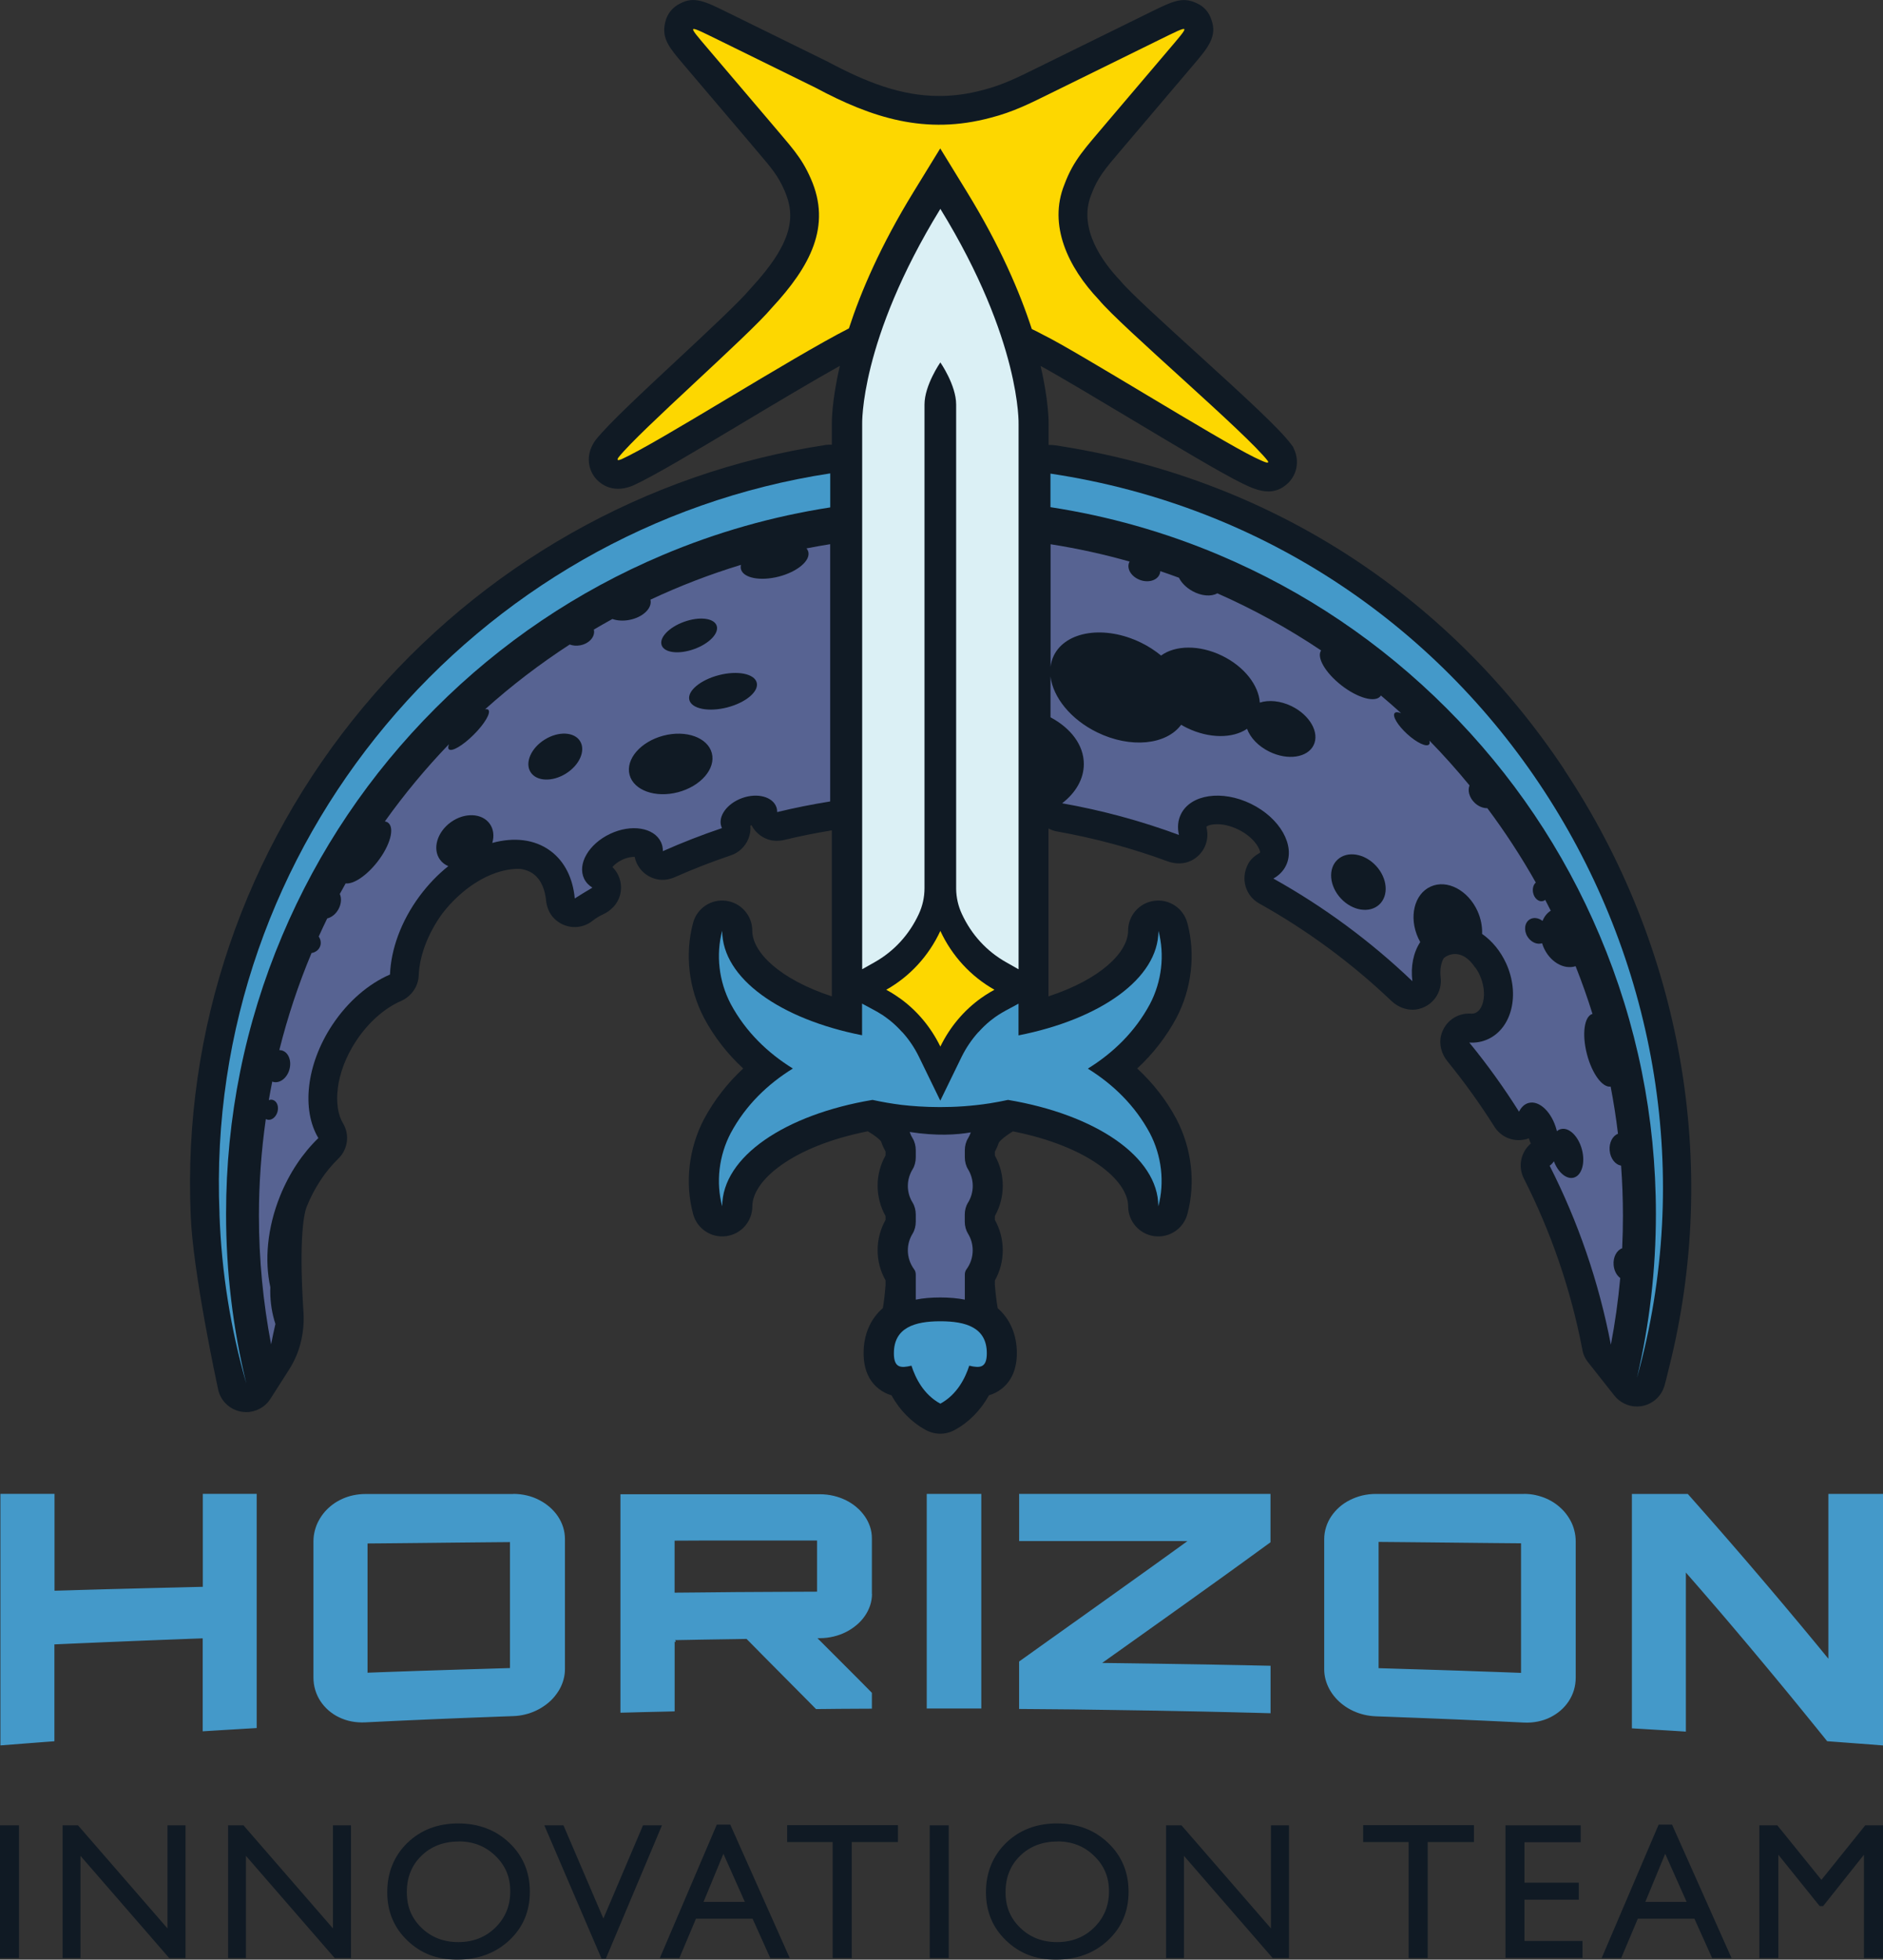 <?xml version="1.0" encoding="UTF-8"?><svg id="Layer_2" xmlns="http://www.w3.org/2000/svg" viewBox="0 0 327.84 341.02"><rect x="0" y="0" width="327.84" height="341.02" fill="#333333" stroke="none"/><g id="Exports"><g id="logo_-_combomark_-_Horizon_-_vert_stack"><path id="base" d="M272.37,133.95c-20.57-30.92-52.09-50.97-88.74-56.47-.35-.05-.71-.06-1.06-.04v-3.4c.01-.31.08-4.02-1.4-10.36,3.44,1.88,9.5,5.51,15.42,9.05,8.25,4.94,16.03,9.6,19.69,11.39,1.31.63,2.91,1.4,4.55,1.4,1.14,0,2.31-.38,3.41-1.43,1.55-1.49,1.99-3.77,1.12-5.79l-.24-.55-.36-.48c-2.03-2.69-7.57-7.79-16.45-15.86-5.43-4.93-11.58-10.53-13.12-12.4l-.24-.27c-2.87-3.02-7.33-8.96-4.96-14.86,1.1-2.95,2.36-4.43,5.11-7.66l12.79-15.06c2.36-2.78,4.09-4.82,3.03-7.7h0c-.38-1.29-1.31-2.35-2.54-2.89l-.2-.09c-2.39-1.06-4.1-.23-7.86,1.62l-20.08,9.87c-3.08,1.52-5.75,2.84-9.04,3.68-2.52.68-4.92,1.01-7.24,1.05h-.52c-6.59-.02-12.63-2.39-19.28-5.94l-17.64-8.67c-3.72-1.83-5.66-2.78-8.08-1.49h0c-1.32.62-2.29,1.81-2.61,3.24l-.04.18c-.61,2.69.79,4.33,3.09,7.05l11.37,13.38c.61.73,1.17,1.39,1.69,2,2.41,2.83,3.51,4.12,4.63,6.67,1.93,4.36,1.67,8.93-5.86,17.06l-.17.19c-1.81,2.16-7.55,7.52-12.62,12.24-6.17,5.75-12.01,11.19-14.15,13.88l-.29.4c-1.61,2.5-.97,4.89.17,6.29.56.69,2.66,2.82,6.33,1.41l.27-.11c3.49-1.58,10.77-5.93,19.19-10.97,5.97-3.57,12.08-7.22,16.79-9.85-1.47,6.3-1.41,9.97-1.4,10.19v3.54c-.35-.02-.71-.01-1.06.04-31.35,4.78-59.93,20.96-80.47,45.56-20.78,24.89-31.47,56.3-30.1,88.41.34,9.83,4.6,29.57,4.78,30.4.43,1.98,2.01,3.5,4,3.86.3.05.59.08.89.08,1.68,0,3.28-.85,4.21-2.31l3.21-5.02c1.06-1.65,1.79-3.44,2.15-5.14.01-.06.04-.15.05-.21.33-1.56.45-3.13.35-4.66-.88-13.6.2-17.51.55-18.38,1.32-3.28,3.22-6.17,5.51-8.38,1.68-1.62,2.02-4.19.81-6.18-1.7-2.82-1.45-8.65,2.31-14.34,2.11-3.18,4.87-5.64,7.79-6.92,1.78-.78,3.01-2.49,3.09-4.43.13-3.49,1.65-7.44,4.15-10.84.41-.55.86-1.05,1.31-1.56,5.86-6.27,11.22-6.23,12.29-6.16.77.12,1.53.37,2.21.87,1.55,1.14,2.06,3.1,2.21,4.59.12,1.14.54,2.25,1.33,3.08,1.87,1.96,4.82,2.08,6.81.46.54-.44,1.15-.79,1.79-1.09,1.38-.64,2.51-1.8,2.93-3.26.52-1.84-.03-3.72-1.3-4.97.31-.38.87-.88,1.7-1.27.9-.43,1.68-.51,2.17-.51.39,1.89,1.85,3.48,3.93,3.91,1.04.22,2.13.04,3.1-.39,3.14-1.39,6.42-2.67,9.75-3.79,1.36-.46,2.44-1.5,3-2.82.31-.74.44-1.55.37-2.34.06-.03.12-.05.19-.08.57,1.11,1.55,2,2.82,2.46.94.33,1.95.33,2.92.1,2.62-.64,5.4-1.19,8.25-1.66v28.89c-9.11-2.99-13.85-7.69-13.85-11.43,0-2.63-1.96-4.86-4.56-5.2-2.61-.35-5.07,1.3-5.75,3.84-1.46,5.43-.77,11.46,1.93,16.59,1.75,3.26,4.03,6.19,6.8,8.75-2.77,2.57-5.05,5.51-6.82,8.8-2.67,5.08-3.37,11.12-1.9,16.54.68,2.54,3.15,4.19,5.75,3.84,2.61-.34,4.56-2.57,4.56-5.2,0-4.51,7.04-10.48,20.11-13.05,1.09.64,2.08,1.4,2.31,1.79.22.64.48,1.21.77,1.74v.67c-.9,1.61-1.38,3.42-1.38,5.27s.49,3.71,1.38,5.28v.67c-.9,1.61-1.38,3.42-1.38,5.27s.46,3.61,1.38,5.25v.87c-.12,1.55-.3,3.03-.47,3.96-2.18,1.9-3.35,4.61-3.35,7.83,0,2.73.88,4.82,2.63,6.2.72.57,1.47.93,2.22,1.14,1.47,2.64,3.5,4.7,5.99,6.05.78.42,1.64.64,2.5.64s1.72-.21,2.5-.64c2.49-1.35,4.52-3.41,5.99-6.05.74-.21,1.5-.57,2.22-1.14,1.74-1.38,2.63-3.47,2.63-6.2,0-3.21-1.17-5.92-3.33-7.81-.19-1.03-.39-2.67-.5-4.12v-.69c.9-1.61,1.38-3.41,1.38-5.28s-.49-3.72-1.38-5.29v-.65c.9-1.6,1.38-3.42,1.38-5.28s-.48-3.68-1.38-5.28v-.65c.28-.5.51-1.03.7-1.58.27-.46,1.31-1.27,2.44-1.96,13.04,2.57,20.06,8.53,20.07,13.04,0,2.63,1.96,4.86,4.56,5.2,2.61.35,5.07-1.3,5.75-3.84,1.46-5.43.77-11.46-1.93-16.59-1.75-3.26-4.03-6.18-6.8-8.75,2.77-2.57,5.05-5.51,6.82-8.8,2.67-5.08,3.37-11.12,1.9-16.54-.68-2.54-3.14-4.19-5.75-3.84-2.61.34-4.56,2.57-4.56,5.2,0,3.73-4.74,8.44-13.86,11.43v-29.22c.45.24.94.43,1.46.52,6.58,1.16,13.06,2.91,19.28,5.2,1.33.49,2.82.51,4.09-.11,2.16-1.06,3.22-3.41,2.71-5.63-.04-.18-.03-.29-.05-.27.32-.38,2.59-.97,5.54.47,2.95,1.44,3.88,3.59,3.81,4.02,0,0-.04.05-.16.11-.77.45-1.48,1.04-1.9,1.83-1.44,2.65-.41,5.62,1.9,6.91,8.33,4.64,16.08,10.35,23.02,16.96,1.28,1.22,3.1,1.83,4.82,1.39,2.52-.64,4.06-3.02,3.76-5.48-.16-1.29.05-2.52.54-3.35.77-.68,2.62-1.35,4.44.39.04.03.08.08.12.12.27.28.54.59.8.99.05.08.11.11.17.17.26.37.51.79.73,1.28.71,1.56.92,3.26.59,4.64-.14.56-.48,1.55-1.3,1.92-.25.12-.53.17-.87.14-2.36-.14-4.53,1.39-5.14,3.77-.41,1.58.07,3.26,1.1,4.53,2.95,3.62,5.7,7.45,8.18,11.38.96,1.53,2.68,2.44,4.5,2.33.52-.03,1.03-.13,1.5-.31.08.32.2.62.34.91-1.75,1.48-2.28,4-1.22,6.08,4.75,9.35,8.16,19.29,10.15,29.57.12.88.47,1.71,1.03,2.41l4.58,5.8c.96,1.21,2.41,1.9,3.92,1.9.3,0,.61-.03.91-.08,1.82-.34,3.31-1.65,3.86-3.42.02-.07.06-.2.08-.26,0,0,0-.01,0-.02h0s.01-.04.02-.07c.11-.41.38-1.39.71-2.82,8.94-35.35,2.3-73.3-18.22-104.13ZM154.86,223.91h0c.05.08.11.15.16.22-.06-.07-.11-.15-.16-.22ZM172.49,224.03c.04-.06.09-.12.13-.18h0c-.04.06-.09.12-.13.18Z" style="fill:#101a24;"/><g id="sword"><g id="moon"><path d="M182.89,82.63v5.63c10.1,1.55,19.94,4.33,29.42,8.34,14.82,6.27,28.12,15.24,39.55,26.66,11.43,11.43,20.4,24.73,26.66,39.55,6.49,15.34,9.78,31.64,9.78,48.43,0,9.7-1.11,19.24-3.29,28.52,19.6-70.26-26.34-145.97-102.12-157.34v.21Z" style="fill:#4499c9;"/><path d="M38.21,211.24c.35,10.18,1.96,20.07,4.67,29.51-2.34-9.59-3.52-19.46-3.52-29.51,0-16.79,3.29-33.09,9.78-48.43,6.27-14.82,15.24-28.12,26.66-39.55,11.42-11.43,24.73-20.4,39.55-26.66,9.41-3.98,19.18-6.75,29.2-8.3v-5.92c-61.86,9.42-109.07,64.48-106.33,128.86Z" style="fill:#4499c9;"/><path d="M282.43,217.18c.09-1.85.13-3.72.13-5.59,0-2.94-.11-5.86-.32-8.75-1.02-.16-1.87-1.24-1.99-2.63-.12-1.36.51-2.55,1.45-2.91-.33-2.77-.76-5.51-1.28-8.21-1.43.22-3.25-2.26-4.13-5.66-.9-3.48-.46-6.6.97-6.99-.88-2.82-1.86-5.58-2.94-8.3-2.09.67-4.57-.81-5.64-3.43-.08-.19-.14-.37-.2-.56-.86.28-1.92-.17-2.53-1.14-.69-1.1-.52-2.45.38-3.01.66-.41,1.54-.28,2.23.26.3-.75.79-1.37,1.43-1.78-.32-.63-.63-1.26-.96-1.88-.14.11-.29.19-.46.22-.73.14-1.48-.53-1.66-1.5-.13-.71.07-1.38.48-1.74-2.54-4.5-5.36-8.82-8.44-12.94-.75.02-1.59-.32-2.26-.99-.89-.89-1.2-2.09-.84-2.97-2.22-2.71-4.55-5.31-6.99-7.81.08.29.08.53-.05.68-.46.5-2.17-.31-3.82-1.82-1.65-1.51-2.62-3.13-2.17-3.64.19-.21.6-.18,1.12.02-1.15-1.05-2.33-2.07-3.52-3.08-.02.04-.04.08-.07.11-.92,1.18-3.97.34-6.81-1.88-2.79-2.18-4.35-4.86-3.53-6.07-5.69-3.81-11.73-7.14-18.07-9.94-1.03.6-2.74.5-4.34-.39-1.1-.61-1.92-1.46-2.34-2.32-1.08-.4-2.16-.78-3.25-1.15,0,.16-.04.31-.09.47-.4,1.12-1.92,1.61-3.4,1.08-1.48-.53-2.36-1.86-1.96-2.99.03-.08.07-.15.11-.22-4.48-1.28-9.08-2.28-13.76-3.02v21.33c.08-.68.26-1.33.56-1.95,2.11-4.31,8.91-5.32,15.19-2.25,1.3.63,2.46,1.4,3.49,2.24,2.45-1.8,6.67-1.9,10.63.04,3.88,1.89,6.37,5.16,6.56,8.15,1.54-.5,3.58-.33,5.53.62,3.19,1.56,4.9,4.59,3.84,6.78-1.07,2.19-4.52,2.7-7.7,1.14-1.95-.95-3.34-2.45-3.89-3.98-2.47,1.69-6.59,1.73-10.47-.16-.35-.17-.68-.35-1.01-.54-2.58,3.5-8.81,4.15-14.61,1.32-4.64-2.26-7.69-6.12-8.13-9.72v7.1c3.53,1.88,5.8,4.83,5.8,8.13,0,2.62-1.43,5.02-3.78,6.83,7.01,1.24,13.81,3.09,20.34,5.51-.29-1.26-.2-2.5.34-3.6,1.69-3.47,7.16-4.28,12.21-1.81,5.05,2.47,7.78,7.28,6.08,10.75-.47.96-1.23,1.71-2.19,2.25,8.82,4.92,16.95,10.93,24.2,17.86-.32-2.55.17-4.99,1.37-6.81-.13-.23-.25-.47-.36-.71-1.66-3.64-.69-7.65,2.17-8.94,2.85-1.3,6.5.61,8.16,4.25.6,1.33.85,2.71.8,3.98,1.7,1.19,3.19,2.95,4.19,5.14,2.44,5.37,1.01,11.28-3.19,13.19-1.03.47-2.12.65-3.23.58,3.13,3.82,6.02,7.84,8.66,12.03.38-.78.95-1.33,1.67-1.52,1.88-.5,4.06,1.62,4.88,4.73.02.06.03.13.04.19.2-.18.43-.31.69-.37,1.41-.37,3.05,1.22,3.67,3.55.62,2.34-.03,4.53-1.44,4.9-1.26.33-2.71-.91-3.44-2.85-.21.32-.46.58-.74.77,4.92,9.69,8.55,20.15,10.66,31.15.73-3.8,1.27-7.67,1.63-11.6-.62-.46-1.07-1.29-1.15-2.26-.12-1.39.54-2.6,1.52-2.94ZM240.14,157.41c-1.69,1.57-4.68,1.1-6.69-1.06-2.01-2.16-2.27-5.18-.58-6.75,1.69-1.57,4.68-1.1,6.69,1.06,2.01,2.16,2.27,5.18.58,6.75Z" style="fill:#576392;"/><path d="M140.43,95.45c.14.17.24.36.3.57.4,1.55-1.9,3.48-5.14,4.32-3.24.83-6.19.25-6.59-1.3-.06-.24-.05-.49,0-.74-5.43,1.65-10.69,3.68-15.76,6.06,0,.02.01.05.02.07.28,1.47-1.38,3.01-3.69,3.45-1.09.21-2.12.13-2.95-.16-1.09.6-2.17,1.22-3.24,1.85,0,.03.02.05.03.08.22,1.17-.85,2.36-2.39,2.65-.66.13-1.3.06-1.83-.14-5.21,3.38-10.14,7.15-14.74,11.28.25-.05.45-.03.57.08.5.5-.64,2.44-2.54,4.33-1.9,1.9-3.84,3.03-4.33,2.54-.16-.16-.13-.48.01-.88-4.03,4.19-7.76,8.68-11.15,13.43.21.04.41.11.57.24,1.18.92.34,3.97-1.88,6.81-1.89,2.42-4.16,3.91-5.52,3.74-.34.61-.69,1.23-1.02,1.84.33.74.27,1.75-.24,2.67-.47.85-1.21,1.41-1.95,1.59-.51,1.04-1,2.09-1.48,3.15.34.5.46,1.12.25,1.69-.23.64-.82,1.07-1.5,1.18-2.28,5.43-4.16,11.08-5.61,16.89.15,0,.3.02.45.06,1.15.32,1.73,1.81,1.31,3.32s-1.7,2.47-2.85,2.15c-.05-.01-.09-.04-.14-.06-.22,1.08-.41,2.16-.6,3.24.23-.08.46-.11.69-.04.72.2,1.09,1.13.82,2.08-.27.95-1.07,1.55-1.79,1.35-.08-.02-.16-.06-.24-.1-.78,5.5-1.2,11.11-1.2,16.83,0,7.65.74,15.13,2.12,22.38.23-1.19.48-2.37.75-3.55-.57-1.74-.9-3.69-.9-5.75,0-.22.02-.43.02-.64-1.03-4.65-.55-10.3,1.68-15.85,1.64-4.07,3.99-7.52,6.68-10.11-2.93-4.87-2.15-12.77,2.42-19.68,2.76-4.16,6.38-7.2,10.05-8.78.17-4.34,1.88-9.22,5.13-13.62,1.51-2.04,3.21-3.8,5.02-5.24-.58-.25-1.08-.62-1.45-1.14-1.35-1.87-.5-4.78,1.89-6.51,2.39-1.72,5.42-1.6,6.77.27.68.94.8,2.15.45,3.34,3.74-1.03,7.36-.66,10.12,1.38,2.52,1.86,3.92,4.82,4.24,8.28,1.01-.64,2.03-1.27,3.07-1.88-.63-.39-1.14-.92-1.45-1.58-1.2-2.54.81-6.01,4.51-7.77,3.69-1.76,7.67-1.12,8.87,1.41.24.5.35,1.04.34,1.59,3.35-1.49,6.79-2.83,10.29-4.01-.04-.08-.07-.15-.1-.23-.65-1.81.97-4.05,3.61-5,2.64-.95,5.31-.24,5.96,1.57.1.28.14.57.14.87,3.03-.74,6.11-1.35,9.23-1.85v-44.77c-1.38.22-2.75.46-4.12.73ZM98.53,134.62c-2.38,1.49-5.14,1.37-6.16-.26-1.02-1.63.08-4.17,2.46-5.65,2.38-1.49,5.14-1.37,6.16.26,1.02,1.63-.08,4.17-2.46,5.65ZM119.13,108.2c2.64-.95,5.17-.65,5.64.67.47,1.32-1.29,3.15-3.93,4.09-2.64.95-5.17.65-5.64-.67-.47-1.32,1.29-3.15,3.93-4.09ZM118.07,137.86c-3.95,1.05-7.74-.31-8.46-3.02-.72-2.71,1.91-5.76,5.86-6.81,3.95-1.05,7.74.31,8.46,3.02.72,2.71-1.91,5.76-5.86,6.81ZM126.61,123.11c-3.24.83-6.19.25-6.59-1.3s1.9-3.48,5.14-4.32c3.24-.84,6.19-.25,6.59,1.3.4,1.55-1.9,3.48-5.14,4.32Z" style="fill:#576392;"/></g><g id="star"><path d="M220.78,80.28c-3.58-4.73-25.68-23.51-29.45-28.1-5.43-5.72-8.84-13.04-6.02-20.05,1.62-4.34,3.6-6.29,7.38-10.79,3.5-4.11,7.32-8.62,10.77-12.67,1.72-2.03,2.86-3.32,2.74-3.57-.09-.3-1.64.5-4.36,1.83-5.21,2.56-14.23,6.99-19.18,9.43-3.32,1.64-6.34,3.15-10.15,4.12-11.37,3.06-20.68.05-30.55-5.23-5.51-2.71-11.64-5.72-17.05-8.38-2.46-1.2-3.94-1.95-4.19-1.81-.29.13.75,1.31,2.44,3.3,3.48,4.09,7.39,8.7,10.94,12.86,3.57,4.27,5.37,5.99,7.06,9.85,3.68,8.31-.13,15.33-6.77,22.49-4.12,4.92-22.97,21.35-26.7,26.03-.36.55-.11.57.51.33,6.39-2.88,29.53-17.64,39.6-22.77,2.09-6.42,5.53-14.43,11.21-23.68l4.69-7.64,4.69,7.64c5.71,9.3,9.16,17.36,11.25,23.79.68.32,1.35.66,2.01,1.02,6.03,2.96,30.1,18.05,36.8,21.33,1.75.84,2.53,1.16,2.31.67Z" style="fill:#fdd700;"/></g><g id="straight_blade"><path d="M163.72,36.35c-14.11,22.98-13.61,37.5-13.61,37.5v94.82l2.16-1.22c3.38-1.9,6.04-4.8,7.7-8.39.65-1.4.99-2.93.99-4.49v-84.17c0-3.38,2.76-7.33,2.76-7.33,0,0,2.75,3.95,2.75,7.33v84.29c.02,1.51.36,3,1,4.37.83,1.79,1.91,3.42,3.21,4.83,1.29,1.41,2.8,2.61,4.49,3.56l2.17,1.23v-94.82s.5-14.53-13.61-37.5Z" style="fill:#dbf0f5;"/></g><path id="grip" d="M168.54,209.28c.52-.84.82-1.84.82-2.9s-.3-2.05-.82-2.9c-.36-.58-.56-1.32-.56-2.08v-1.22c0-.77.2-1.51.56-2.09.2-.32.35-.67.48-1.03-2.45.43-5.99.65-10.64-.07.13.39.3.76.51,1.1.36.58.55,1.32.55,2.09v1.22c0,.76-.19,1.5-.55,2.08-.52.85-.83,1.85-.83,2.9s.3,2.06.83,2.9c.36.59.55,1.33.55,2.09v1.22c0,.76-.19,1.5-.55,2.09-.52.84-.83,1.84-.83,2.9,0,1.24.41,2.38,1.1,3.32.19.24.28.58.28.92v4.35c1.25-.26,2.66-.38,4.27-.38s3.02.13,4.27.38v-4.35c0-.35.1-.68.28-.92.69-.93,1.09-2.07,1.09-3.32,0-1.07-.3-2.06-.82-2.9-.36-.59-.56-1.33-.56-2.09v-1.22c0-.76.2-1.5.56-2.09Z" style="fill:#576392;"/><g id="hilt"><path d="M189.39,185.97c4.41-2.73,8.22-6.4,10.82-11.24,2.06-3.92,2.6-8.57,1.48-12.74-.01,8.3-10.12,15.38-24.36,18.19v-5.52l-2,1.08-.23.12c-.45.25-.89.51-1.28.76-.13.08-.25.17-.37.25-.07.05-.15.1-.22.15-.27.19-.53.39-.79.6-.75.6-1.44,1.28-2.09,2,0,0-.01,0-.02,0-1.15,1.28-2.13,2.72-2.91,4.3l-3.71,7.62-3.71-7.62c-.77-1.58-1.75-3.03-2.9-4.3,0,0-.01,0-.02,0-.65-.72-1.35-1.4-2.09-2-.26-.21-.52-.41-.79-.6-.03-.02-.06-.04-.1-.07-.16-.11-.33-.23-.49-.34-.07-.05-.15-.09-.22-.13-.35-.22-.7-.44-1.07-.63l-2.23-1.2v5.51c-14.23-2.81-24.34-9.89-24.35-18.19-1.12,4.17-.58,8.82,1.48,12.74,2.6,4.84,6.42,8.51,10.82,11.24-4.41,2.73-8.22,6.4-10.82,11.24-2.06,3.92-2.6,8.57-1.48,12.74.01-8.65,10.99-15.98,26.17-18.52,1.7.37,3.4.66,5.07.87,3.55.41,9.12.7,15.38-.28,1.04-.17,2.09-.36,3.14-.59,15.18,2.54,26.16,9.87,26.17,18.52,1.12-4.17.58-8.82-1.48-12.74-2.6-4.84-6.42-8.51-10.82-11.24Z" style="fill:#4499c9;"/></g><g id="Star_Core"><path d="M156.6,173.67c3.01,2.14,5.46,5.05,7.12,8.46,1.66-3.41,4.11-6.32,7.12-8.46.23-.16.46-.32.69-.47.52-.34,1.05-.66,1.61-.96-4.11-2.32-7.4-5.89-9.42-10.24-2.02,4.35-5.31,7.93-9.42,10.24.55.3,1.08.61,1.59.95.25.17.48.32.71.49Z" style="fill:#fdd700;"/></g><g id="pommel"><path d="M158.69,237.66c.69,2.15,2.11,5.03,5.03,6.61,2.92-1.59,4.34-4.46,5.03-6.61,1.86.44,3.06.4,3.06-2.16,0-4.47-3.62-5.57-8.09-5.57s-8.09,1.11-8.09,5.57c0,2.57,1.2,2.6,3.06,2.16Z" style="fill:#4499c9;"/></g></g><g id="txt_-_horizon"><path d="M44.69,259.97c0,.86,0,1.69,0,2.51,0,.81,0,1.61,0,2.39,0,.78,0,1.54,0,2.28,0,.74,0,1.47,0,2.19,0,.72,0,1.42,0,2.11,0,.69,0,1.37,0,2.04s0,1.34,0,1.99c0,.66,0,1.31,0,1.96,0,.65,0,1.29,0,1.94,0,.64,0,1.29,0,1.93,0,.64,0,1.29,0,1.94,0,.65,0,1.3,0,1.96,0,.66,0,1.32,0,1.99,0,.67,0,1.35,0,2.04,0,.69,0,1.39,0,2.11,0,.72,0,1.44,0,2.19,0,.74,0,1.5,0,2.28,0,.78,0,1.57,0,2.39s0,1.65,0,2.51c-.75.04-1.43.08-2.06.12s-1.22.07-1.79.11c-.57.03-1.13.07-1.7.1-.57.03-1.16.07-1.79.11-.63.04-1.31.08-2.06.13,0-.81,0-1.57,0-2.29,0-.72,0-1.4,0-2.06,0-.66,0-1.29,0-1.91,0-.62,0-1.23,0-1.83,0-.61,0-1.21,0-1.83,0-.62,0-1.25,0-1.91,0-.66,0-1.34,0-2.06,0-.72,0-1.48,0-2.29-.86.03-1.69.06-2.48.09-.8.03-1.56.06-2.3.09s-1.46.06-2.16.08c-.7.03-1.38.05-2.05.08-.67.03-1.33.05-1.98.08s-1.3.05-1.94.08c-.65.03-1.29.05-1.94.08-.65.03-1.31.05-1.98.08s-1.35.06-2.05.09c-.7.03-1.42.06-2.16.09-.74.03-1.51.07-2.3.1s-1.62.07-2.48.11c0,.84,0,1.63,0,2.38,0,.75,0,1.46,0,2.15s0,1.34,0,1.99c0,.65,0,1.28,0,1.91,0,.63,0,1.26,0,1.91,0,.65,0,1.3,0,1.99s0,1.4,0,2.15,0,1.54,0,2.38c-.75.06-1.43.11-2.06.15s-1.22.09-1.79.14-1.13.09-1.7.13-1.16.09-1.79.14c-.63.05-1.31.1-2.06.16v-7.35c0-.76,0-1.51,0-2.25v-24.58c0-.74,0-1.48,0-2.25v-7.35h9.42c0,.84,0,1.63,0,2.38s0,1.46,0,2.15,0,1.34,0,1.99,0,1.28,0,1.91,0,1.26,0,1.91,0,1.3,0,1.99,0,1.4,0,2.15c0,.75,0,1.54,0,2.38.86-.03,1.69-.05,2.48-.07.8-.02,1.56-.04,2.3-.07.74-.02,1.46-.04,2.16-.06.7-.02,1.38-.04,2.05-.06.67-.02,1.33-.04,1.98-.05.65-.02,1.3-.03,1.94-.05s1.29-.03,1.94-.05c.65-.02,1.31-.03,1.98-.05.67-.02,1.35-.03,2.05-.05s1.42-.04,2.16-.05c.74-.02,1.51-.04,2.3-.06s1.62-.04,2.48-.06c0-.81,0-1.57,0-2.29,0-.72,0-1.4,0-2.06s0-1.29,0-1.91c0-.62,0-1.23,0-1.83,0-.61,0-1.21,0-1.83,0-.62,0-1.25,0-1.91,0-.66,0-1.34,0-2.06,0-.72,0-1.48,0-2.29h9.42Z" style="fill:#4499c9;"/><path d="M89.38,259.97c.82,0,1.62.1,2.38.28.76.18,1.48.45,2.14.8.67.34,1.28.76,1.82,1.23s1.02,1.01,1.41,1.59c.39.58.7,1.22.91,1.88.21.67.32,1.37.32,2.1,0,.82,0,1.61,0,2.36s0,1.48,0,2.18c0,.7,0,1.37,0,2.03,0,.66,0,1.3,0,1.93,0,.63,0,1.25,0,1.87s0,1.23,0,1.85,0,1.24,0,1.87c0,.63,0,1.27,0,1.93s0,1.33,0,2.03c0,.7,0,1.42,0,2.18,0,.75,0,1.54,0,2.36,0,.62-.08,1.23-.24,1.82-.16.59-.39,1.15-.68,1.68-.3.53-.66,1.03-1.07,1.5s-.88.89-1.4,1.27c-.52.38-1.08.71-1.67.99-.6.28-1.23.5-1.89.66-.66.16-1.35.26-2.05.28-.86.03-1.68.06-2.48.09s-1.56.06-2.3.09c-.74.03-1.46.06-2.15.08-.7.03-1.38.05-2.05.08-.67.03-1.33.05-1.98.08-.65.03-1.3.05-1.94.08s-1.29.05-1.94.08c-.65.03-1.31.06-1.98.09-.67.03-1.35.06-2.05.09-.7.03-1.41.06-2.15.1-.74.03-1.5.07-2.3.11-.79.04-1.62.08-2.48.12-.83.04-1.63-.02-2.4-.17s-1.48-.4-2.15-.72c-.67-.32-1.28-.73-1.82-1.2-.54-.47-1.01-1.01-1.4-1.6-.39-.59-.69-1.24-.9-1.93-.21-.69-.32-1.42-.32-2.19,0-.86,0-1.68,0-2.47s0-1.55,0-2.28c0-.73,0-1.44,0-2.13,0-.69,0-1.36,0-2.02,0-.66,0-1.31,0-1.96s0-1.29,0-1.94,0-1.3,0-1.96c0-.66,0-1.33,0-2.02,0-.69,0-1.4,0-2.13,0-.73,0-1.49,0-2.28s0-1.61,0-2.47c0-.65.08-1.29.24-1.9.16-.61.38-1.2.68-1.74.29-.55.65-1.06,1.06-1.54.41-.47.88-.9,1.39-1.28.51-.38,1.07-.7,1.67-.97.6-.27,1.23-.48,1.9-.62s1.36-.22,2.07-.22h25.78ZM63.99,291.09c.83-.03,1.62-.06,2.38-.09.76-.03,1.5-.05,2.21-.08.71-.03,1.4-.05,2.07-.07.67-.02,1.33-.05,1.97-.07.64-.02,1.27-.04,1.9-.06.63-.02,1.25-.04,1.87-.06s1.24-.04,1.87-.06c.63-.02,1.26-.04,1.9-.06.64-.02,1.3-.04,1.97-.06.67-.02,1.36-.04,2.07-.06.71-.02,1.45-.04,2.21-.07s1.56-.05,2.38-.07c0-.88,0-1.71,0-2.51,0-.8,0-1.56,0-2.3s0-1.45,0-2.14,0-1.37,0-2.03c0-.67,0-1.32,0-1.98,0-.66,0-1.32,0-1.98,0-.67,0-1.34,0-2.03,0-.69,0-1.4,0-2.14s0-1.5,0-2.3c0-.8,0-1.63,0-2.51-.83,0-1.62.01-2.38.02-.76,0-1.5.01-2.21.02-.71,0-1.4.01-2.07.02-.67,0-1.33.01-1.97.02-.64,0-1.27.01-1.9.02-.63,0-1.25.01-1.87.02s-1.24.01-1.87.02-1.26.01-1.9.02-1.3.01-1.97.02c-.67,0-1.36.01-2.07.02-.71,0-1.45.01-2.21.02-.76,0-1.56.02-2.38.02,0,.82,0,1.6,0,2.35,0,.75,0,1.47,0,2.17s0,1.37,0,2.03c0,.66,0,1.3,0,1.92,0,.63,0,1.25,0,1.86,0,.62,0,1.23,0,1.84,0,.62,0,1.23,0,1.86,0,.63,0,1.27,0,1.92,0,.66,0,1.33,0,2.03,0,.7,0,1.42,0,2.17s0,1.53,0,2.35Z" style="fill:#4499c9;"/><path d="M151.82,277.36c0,.7-.11,1.38-.33,2.03s-.52,1.26-.92,1.83c-.39.57-.87,1.1-1.42,1.56s-1.16.88-1.84,1.22c-.67.34-1.4.61-2.16.79-.77.19-1.57.29-2.4.29-.17,0-.26,0-.43,0,.44.44.89.89,1.34,1.34.45.45.91.9,1.36,1.36.46.45.91.91,1.37,1.37.46.46.92.91,1.37,1.37.46.46.91.91,1.37,1.37.45.45.9.91,1.35,1.36.45.45.89.9,1.32,1.34,0,.55,0,.96,0,1.38,0,.41,0,.83,0,1.38-.78,0-1.48,0-2.13.01-.65,0-1.26,0-1.85.01s-1.17,0-1.76.01c-.59,0-1.2.01-1.85.02-.65,0-1.35.01-2.13.02-.61-.61-1.17-1.18-1.71-1.73-.54-.54-1.05-1.06-1.54-1.55-.49-.5-.96-.97-1.43-1.44-.46-.47-.92-.93-1.37-1.38-.45-.46-.91-.92-1.37-1.38-.46-.47-.94-.95-1.43-1.44s-1-1.01-1.54-1.56c-.54-.54-1.11-1.12-1.71-1.73-.84.01-1.6.02-2.32.04-.72.01-1.39.02-2.04.03-.65.01-1.28.02-1.9.03s-1.25.02-1.9.03c-.65.01-1.32.02-2.04.04-.72.01-1.49.03-2.32.04.12,0,.18.1.18.31,0,0-.12,0-.18-.05,0,.81,0,1.55,0,2.25s0,1.35,0,1.98c0,.63,0,1.24,0,1.84,0,.61,0,1.21,0,1.84,0,.63,0,1.28,0,1.98,0,.7,0,1.44,0,2.25-.75.02-1.43.03-2.07.05-.63.01-1.22.03-1.8.04s-1.13.03-1.7.04c-.57.01-1.16.03-1.8.05-.63.02-1.31.03-2.07.05,0-.85,0-1.67,0-2.47,0-.8,0-1.58,0-2.34,0-.76,0-1.51,0-2.23,0-.73,0-1.44,0-2.14,0-.7,0-1.38,0-2.06,0-.68,0-1.34,0-2,0-.66,0-1.31,0-1.95,0-.64,0-1.28,0-1.92,0-.64,0-1.27,0-1.9,0-.63,0-1.27,0-1.9,0-.64,0-1.28,0-1.92,0-.64,0-1.29,0-1.95,0-.66,0-1.32,0-2,0-.68,0-1.36,0-2.06,0-.7,0-1.41,0-2.14,0-.73,0-1.47,0-2.23,0-.76,0-1.54,0-2.34,0-.8,0-1.62,0-2.47.87,0,1.71,0,2.53,0h2.38c.77,0,1.53,0,2.26,0h6.26c.66,0,1.32,0,1.98,0h5.89c.66,0,1.34,0,2.02,0h8.88c.82,0,1.66,0,2.53,0,.83,0,1.64.1,2.4.28.77.18,1.49.45,2.16.78.67.34,1.29.74,1.83,1.21.55.46,1.02.99,1.42,1.56s.7,1.18.92,1.83.32,1.33.32,2.03c0,.77,0,1.47,0,2.12,0,.65,0,1.25,0,1.84,0,.59,0,1.16,0,1.75,0,.59,0,1.19,0,1.84,0,.65,0,1.34,0,2.12ZM117.45,277.16c.83,0,1.62-.02,2.38-.02.76,0,1.5-.01,2.21-.02.71,0,1.4-.01,2.07-.02.67,0,1.33-.01,1.97-.02.64,0,1.28-.01,1.9-.02.63,0,1.25,0,1.87-.01.62,0,1.24,0,1.87-.01s1.26,0,1.9-.01c.64,0,1.3,0,1.97-.01.67,0,1.36,0,2.07-.01.71,0,1.45,0,2.21-.01s1.56,0,2.38-.01c0-.89,0-1.67,0-2.39,0-.72,0-1.39,0-2.06s0-1.33,0-2.06c0-.72,0-1.5,0-2.39-.83,0-1.62,0-2.38,0s-1.5,0-2.21,0c-.71,0-1.4,0-2.07,0-.67,0-1.33,0-1.97,0-.64,0-1.28,0-1.9,0-.63,0-1.25,0-1.87,0s-1.24,0-1.87,0-1.26,0-1.9,0c-.64,0-1.3,0-1.97,0-.67,0-1.36,0-2.07,0s-1.45,0-2.21.01c-.76,0-1.56,0-2.38.01,0,.72,0,1.37,0,1.97s0,1.17,0,1.71c0,.55,0,1.08,0,1.63,0,.55,0,1.11,0,1.71,0,.6,0,1.25,0,1.97Z" style="fill:#4499c9;"/><path d="M161.37,259.97h9.48c0,.88,0,1.73,0,2.56,0,.83,0,1.64,0,2.43,0,.79,0,1.56,0,2.31,0,.75,0,1.49,0,2.21,0,.72,0,1.43,0,2.12,0,.7,0,1.38,0,2.06,0,.68,0,1.35,0,2.01,0,.67,0,1.33,0,1.99,0,.66,0,1.32,0,1.98,0,.66,0,1.32,0,1.99,0,.67,0,1.34,0,2.01,0,.68,0,1.36,0,2.06,0,.7,0,1.4,0,2.12,0,.72,0,1.45,0,2.21,0,.75,0,1.52,0,2.31,0,.79,0,1.59,0,2.42,0,.83,0,1.68,0,2.56-.76,0-1.44,0-2.08,0-.64,0-1.23,0-1.81,0-.58,0-1.14,0-1.72,0-.58,0-1.17,0-1.81,0-.64,0-1.32,0-2.08,0,0-.88,0-1.73,0-2.56s0-1.64,0-2.42v-2.31c0-.75,0-1.49,0-2.21s0-1.43,0-2.12v-4.07c0-.67,0-1.33,0-1.99v-1.98c0-.66,0-1.32,0-1.99v-2.01c0-.68,0-1.36,0-2.06v-2.12c0-.72,0-1.45,0-2.21s0-1.52,0-2.31v-2.42c0-.83,0-1.68,0-2.56Z" style="fill:#4499c9;"/><path d="M177.42,259.97h43.78c0,.84,0,1.58,0,2.26,0,.68,0,1.32,0,1.95,0,.63,0,1.26,0,1.95s0,1.42,0,2.26c-.69.5-1.36.99-2.01,1.46s-1.28.93-1.9,1.38c-.62.45-1.22.88-1.81,1.31-.59.42-1.17.84-1.73,1.25-.57.41-1.12.81-1.67,1.2-.55.39-1.08.78-1.62,1.16-.53.38-1.06.76-1.58,1.13s-1.04.75-1.56,1.12c-.52.37-1.03.74-1.55,1.11s-1.04.74-1.56,1.11c-.52.37-1.05.75-1.58,1.13-.53.38-1.07.76-1.62,1.15-.55.39-1.1.78-1.67,1.19-.57.4-1.14.81-1.73,1.23s-1.19.85-1.81,1.29c-.62.44-1.25.89-1.9,1.35-.65.46-1.32.94-2.01,1.43.84,0,1.65.02,2.43.03.78,0,1.54.02,2.27.03.74,0,1.45.02,2.15.03.7,0,1.38.02,2.04.03.67,0,1.32.02,1.97.03.65,0,1.28.02,1.91.03.63,0,1.26.02,1.89.03s1.26.02,1.89.03c.63.01,1.27.02,1.91.03.65.01,1.3.02,1.97.04.67.01,1.35.02,2.04.04.7.01,1.41.03,2.15.04.74.01,1.49.03,2.27.05s1.59.03,2.43.05c0,.83,0,1.55,0,2.22s0,1.29,0,1.91c0,.62,0,1.24,0,1.91,0,.67,0,1.39,0,2.22-.88-.02-1.73-.05-2.56-.07-.83-.02-1.65-.04-2.45-.06-.8-.02-1.58-.04-2.34-.06s-1.51-.04-2.25-.05c-.74-.02-1.46-.03-2.17-.05-.71-.02-1.41-.03-2.1-.04-.69-.01-1.38-.03-2.05-.04-.68-.01-1.35-.03-2.01-.04-.67-.01-1.33-.02-1.99-.04-.66-.01-1.32-.02-1.97-.03-.66-.01-1.31-.02-1.97-.03-.66-.01-1.32-.02-1.99-.03-.67-.01-1.34-.02-2.01-.03s-1.36-.02-2.05-.03c-.69,0-1.39-.02-2.1-.03s-1.43-.02-2.17-.03c-.74,0-1.49-.02-2.25-.02-.76,0-1.54-.02-2.34-.02-.8,0-1.61-.01-2.45-.02-.83,0-1.69-.01-2.56-.02,0-.83,0-1.55,0-2.22s0-1.29,0-1.91c0-.62,0-1.24,0-1.91,0-.67,0-1.39,0-2.22.69-.49,1.36-.97,2.01-1.43.65-.46,1.29-.92,1.9-1.36.62-.44,1.22-.87,1.81-1.29.59-.42,1.17-.83,1.73-1.23.57-.4,1.12-.8,1.67-1.19.55-.39,1.08-.77,1.62-1.15s1.06-.75,1.58-1.13c.52-.37,1.04-.74,1.56-1.11.52-.37,1.03-.74,1.55-1.11s1.04-.74,1.56-1.11c.52-.37,1.05-.75,1.58-1.13.53-.38,1.07-.77,1.62-1.16.55-.39,1.1-.79,1.67-1.19.57-.41,1.14-.82,1.73-1.24.59-.42,1.19-.85,1.81-1.3.62-.44,1.25-.9,1.9-1.37.65-.47,1.32-.95,2.01-1.45-.84,0-1.64,0-2.43-.01s-1.54,0-2.27,0c-.73,0-1.45,0-2.14,0-.7,0-1.38,0-2.04,0s-1.32,0-1.97,0c-.65,0-1.28,0-1.91,0-.63,0-1.26,0-1.89,0-.63,0-1.26,0-1.89,0-.63,0-1.27,0-1.91,0-.65,0-1.3,0-1.97,0-.67,0-1.35,0-2.04,0s-1.41,0-2.14,0c-.73,0-1.49,0-2.27,0s-1.59,0-2.43,0c0-.81,0-1.52,0-2.18s0-1.27,0-1.87c0-.61,0-1.21,0-1.87,0-.66,0-1.37,0-2.18Z" style="fill:#4499c9;"/><path d="M265.34,259.97c.7,0,1.39.07,2.05.22s1.29.35,1.89.62c.6.27,1.16.59,1.67.97s.98.81,1.4,1.28c.41.47.77.99,1.07,1.54.3.55.53,1.14.68,1.75.16.61.24,1.25.24,1.9,0,.86,0,1.68,0,2.48s0,1.55,0,2.28,0,1.44,0,2.13c0,.69,0,1.36,0,2.03,0,.66,0,1.31,0,1.96,0,.65,0,1.29,0,1.94,0,.65,0,1.3,0,1.96,0,.66,0,1.34,0,2.03,0,.69,0,1.4,0,2.13,0,.73,0,1.49,0,2.28,0,.79,0,1.61,0,2.48,0,.76-.11,1.5-.32,2.19-.21.69-.52,1.34-.91,1.93-.39.59-.87,1.13-1.41,1.6s-1.16.87-1.82,1.2-1.39.57-2.14.72c-.76.15-1.56.22-2.38.18-.86-.04-1.68-.08-2.48-.12s-1.56-.07-2.3-.11c-.74-.03-1.46-.07-2.15-.1-.7-.03-1.38-.06-2.05-.09-.67-.03-1.32-.06-1.98-.09-.65-.03-1.3-.06-1.94-.08-.64-.03-1.29-.05-1.94-.08s-1.31-.05-1.98-.08c-.67-.03-1.35-.05-2.05-.08-.7-.03-1.41-.06-2.15-.08s-1.5-.06-2.3-.09c-.79-.03-1.62-.06-2.48-.09-.71-.03-1.4-.12-2.07-.28-.66-.16-1.3-.38-1.9-.66-.6-.28-1.16-.61-1.67-.99-.51-.38-.98-.8-1.39-1.27-.41-.46-.77-.97-1.06-1.5-.29-.53-.52-1.1-.68-1.68-.16-.59-.24-1.2-.24-1.82,0-.82,0-1.61,0-2.36s0-1.48,0-2.18c0-.7,0-1.38,0-2.04,0-.66,0-1.3,0-1.93s0-1.25,0-1.87c0-.62,0-1.23,0-1.85,0-.62,0-1.24,0-1.87s0-1.27,0-1.93c0-.66,0-1.34,0-2.04,0-.7,0-1.42,0-2.18,0-.75,0-1.54,0-2.36,0-.73.11-1.43.32-2.1.21-.67.51-1.3.9-1.88.39-.58.86-1.12,1.4-1.6.54-.48,1.15-.89,1.82-1.23s1.39-.61,2.15-.8c.76-.18,1.57-.28,2.4-.28h25.78ZM240.02,290.3c.83.02,1.62.05,2.38.07.76.02,1.5.04,2.21.07.71.02,1.4.04,2.07.06s1.33.04,1.97.06c.64.02,1.28.04,1.9.06.63.02,1.25.04,1.87.06s1.24.04,1.87.06,1.26.04,1.9.07c.64.02,1.3.05,1.97.07.67.02,1.36.05,2.07.07.71.03,1.45.05,2.21.08s1.56.06,2.38.09c0-.82,0-1.6,0-2.35s0-1.47,0-2.17,0-1.37,0-2.03c0-.66,0-1.3,0-1.93,0-.63,0-1.25,0-1.87,0-.62,0-1.23,0-1.85,0-.62,0-1.24,0-1.87,0-.63,0-1.27,0-1.93s0-1.33,0-2.03c0-.7,0-1.42,0-2.17,0-.75,0-1.53,0-2.35-.83,0-1.62-.02-2.38-.02-.76,0-1.5-.02-2.21-.02-.71,0-1.4-.01-2.07-.02s-1.33-.01-1.97-.02c-.64,0-1.27-.01-1.9-.02s-1.25-.01-1.87-.02c-.62,0-1.24-.01-1.87-.02s-1.26-.01-1.9-.02c-.64,0-1.3-.01-1.97-.02-.67,0-1.36-.01-2.07-.02-.71,0-1.45-.01-2.21-.02-.76,0-1.56-.01-2.38-.02,0,.88,0,1.71,0,2.51,0,.8,0,1.56,0,2.3,0,.74,0,1.45,0,2.14s0,1.37,0,2.04,0,1.33,0,1.98,0,1.32,0,1.98c0,.67,0,1.34,0,2.04s0,1.4,0,2.14,0,1.5,0,2.3c0,.8,0,1.63,0,2.51Z" style="fill:#4499c9;"/><path d="M318.29,259.97h9.55v43.78c-.78-.06-1.48-.12-2.13-.17-.65-.05-1.26-.1-1.85-.14-.59-.05-1.17-.09-1.76-.13s-1.2-.09-1.85-.14-1.35-.1-2.13-.16c-.55-.68-1.08-1.34-1.6-1.98-.52-.64-1.02-1.26-1.52-1.87-.49-.61-.97-1.2-1.44-1.77-.47-.58-.93-1.14-1.38-1.69s-.9-1.09-1.33-1.62-.87-1.05-1.29-1.56-.85-1.02-1.26-1.52-.83-1-1.24-1.49c-.41-.49-.82-.98-1.23-1.47-.41-.49-.82-.98-1.23-1.47-.41-.49-.83-.98-1.24-1.47-.42-.49-.84-.99-1.26-1.49s-.86-1.01-1.29-1.52c-.44-.51-.88-1.03-1.33-1.56-.45-.53-.91-1.06-1.39-1.61-.47-.55-.95-1.11-1.45-1.68-.49-.57-1-1.15-1.52-1.75-.52-.6-1.05-1.21-1.6-1.83,0,.85,0,1.67,0,2.46,0,.79,0,1.56,0,2.3s0,1.46,0,2.16,0,1.38,0,2.05c0,.67,0,1.33,0,1.98s0,1.29,0,1.93c0,.64,0,1.28,0,1.92,0,.64,0,1.28,0,1.93,0,.65,0,1.31,0,1.98,0,.67,0,1.35,0,2.05,0,.7,0,1.42,0,2.16,0,.74,0,1.5,0,2.3,0,.79,0,1.61,0,2.46-.75-.05-1.43-.09-2.06-.13s-1.22-.07-1.79-.11c-.57-.03-1.13-.07-1.7-.1s-1.16-.07-1.79-.11c-.63-.04-1.31-.08-2.06-.12,0-.86,0-1.7,0-2.51s0-1.61,0-2.39c0-.78,0-1.54,0-2.28,0-.74,0-1.47,0-2.19,0-.72,0-1.42,0-2.11,0-.69,0-1.37,0-2.05,0-.67,0-1.34,0-2,0-.66,0-1.31,0-1.96,0-.65,0-1.3,0-1.94,0-.64,0-1.29,0-1.93,0-.64,0-1.29,0-1.94,0-.65,0-1.3,0-1.96,0-.66,0-1.32,0-2,0-.67,0-1.35,0-2.05,0-.69,0-1.4,0-2.11,0-.72,0-1.45,0-2.19,0-.74,0-1.5,0-2.28s0-1.57,0-2.39c0-.82,0-1.65,0-2.51h9.73c.58.65,1.14,1.28,1.68,1.9.55.62,1.08,1.22,1.59,1.8.52.59,1.02,1.16,1.51,1.72.49.56.98,1.11,1.45,1.66s.94,1.08,1.39,1.6c.46.53.91,1.05,1.35,1.56.45.52.89,1.03,1.32,1.53.44.51.87,1.01,1.3,1.52s.87,1.01,1.3,1.52c.43.51.87,1.02,1.3,1.53.44.51.88,1.03,1.32,1.56.44.53.9,1.06,1.35,1.6s.92,1.1,1.39,1.66c.47.56.95,1.14,1.45,1.73.49.59,1,1.2,1.51,1.82.52.62,1.05,1.26,1.59,1.92.54.66,1.1,1.34,1.68,2.05,0-.88,0-1.73,0-2.55s0-1.61,0-2.38c0-.77,0-1.51,0-2.24,0-.73,0-1.43,0-2.13,0-.69,0-1.38,0-2.05,0-.67,0-1.34,0-2,0-.66,0-1.32,0-1.99s0-1.33,0-2c0-.67,0-1.36,0-2.05,0-.7,0-1.4,0-2.13,0-.73,0-1.47,0-2.24,0-.77,0-1.56,0-2.38s0-1.67,0-2.55Z" style="fill:#4499c9;"/></g><g id="txt_-_innovation_team"><path d="M0,317.65h3.31v23.1H0v-23.1Z" style="fill:#101a24;"/><path d="M29.16,317.65h3.14v23.1h-2.84l-15.45-17.79v17.79h-3.11v-23.1h2.68l15.58,17.94v-17.94Z" style="fill:#101a24;"/><path d="M57.97,317.65h3.14v23.1h-2.84l-15.45-17.79v17.79h-3.11v-23.1h2.68l15.58,17.94v-17.94Z" style="fill:#101a24;"/><path d="M79.77,317.32c3.57,0,6.54,1.13,8.92,3.39,2.37,2.26,3.56,5.09,3.56,8.5s-1.2,6.23-3.59,8.46c-2.4,2.23-5.42,3.35-9.06,3.35s-6.38-1.12-8.7-3.35c-2.32-2.23-3.48-5.03-3.48-8.39s1.17-6.31,3.5-8.57c2.34-2.26,5.29-3.39,8.86-3.39ZM79.9,320.46c-2.64,0-4.82.83-6.52,2.48s-2.55,3.76-2.55,6.33.85,4.56,2.56,6.22c1.71,1.65,3.84,2.48,6.41,2.48s4.73-.84,6.45-2.53c1.72-1.69,2.59-3.79,2.59-6.3s-.86-4.51-2.59-6.18-3.84-2.51-6.35-2.51Z" style="fill:#101a24;"/><path d="M111.96,317.65h3.29l-9.77,23.2h-.75l-9.96-23.2h3.33l6.95,16.22,6.9-16.22Z" style="fill:#101a24;"/><path d="M124.82,317.52h2.32l10.36,23.23h-3.39l-3.08-6.85h-9.86l-2.89,6.85h-3.4l9.92-23.23ZM129.68,330.97l-3.73-8.37-3.46,8.37h7.18Z" style="fill:#101a24;"/><path d="M137.04,317.62h19.3v2.94h-8.05v20.19h-3.32v-20.19h-7.92v-2.94Z" style="fill:#101a24;"/><path d="M161.87,317.65h3.31v23.1h-3.31v-23.1Z" style="fill:#101a24;"/><path d="M184.01,317.32c3.57,0,6.54,1.13,8.92,3.39,2.37,2.26,3.56,5.09,3.56,8.5s-1.2,6.23-3.59,8.46c-2.4,2.23-5.42,3.35-9.06,3.35s-6.38-1.12-8.7-3.35c-2.32-2.23-3.48-5.03-3.48-8.39s1.17-6.31,3.5-8.57c2.34-2.26,5.29-3.39,8.86-3.39ZM184.14,320.46c-2.64,0-4.82.83-6.52,2.48-1.7,1.65-2.55,3.76-2.55,6.33s.85,4.56,2.56,6.22c1.71,1.65,3.84,2.48,6.41,2.48s4.73-.84,6.45-2.53c1.72-1.69,2.59-3.79,2.59-6.3s-.86-4.51-2.59-6.18c-1.72-1.67-3.84-2.51-6.35-2.51Z" style="fill:#101a24;"/><path d="M221.28,317.65h3.14v23.1h-2.84l-15.45-17.79v17.79h-3.11v-23.1h2.68l15.58,17.94v-17.94Z" style="fill:#101a24;"/><path d="M237.32,317.62h19.3v2.94h-8.05v20.19h-3.32v-20.19h-7.92v-2.94Z" style="fill:#101a24;"/><path d="M262.11,317.65h13.1v2.94h-9.79v7.04h9.46v2.96h-9.46v7.18h10.1v2.94h-13.41v-23.07Z" style="fill:#101a24;"/><path d="M288.79,317.52h2.32l10.36,23.23h-3.38l-3.08-6.85h-9.86l-2.89,6.85h-3.4l9.92-23.23ZM293.65,330.97l-3.73-8.37-3.46,8.37h7.18Z" style="fill:#101a24;"/><path d="M324.75,317.65h3.09v23.1h-3.32v-17.98l-7.1,8.93h-.61l-7.19-8.93v17.98h-3.31v-23.1h3.13l7.68,9.49,7.63-9.49Z" style="fill:#101a24;"/></g></g></g></svg>